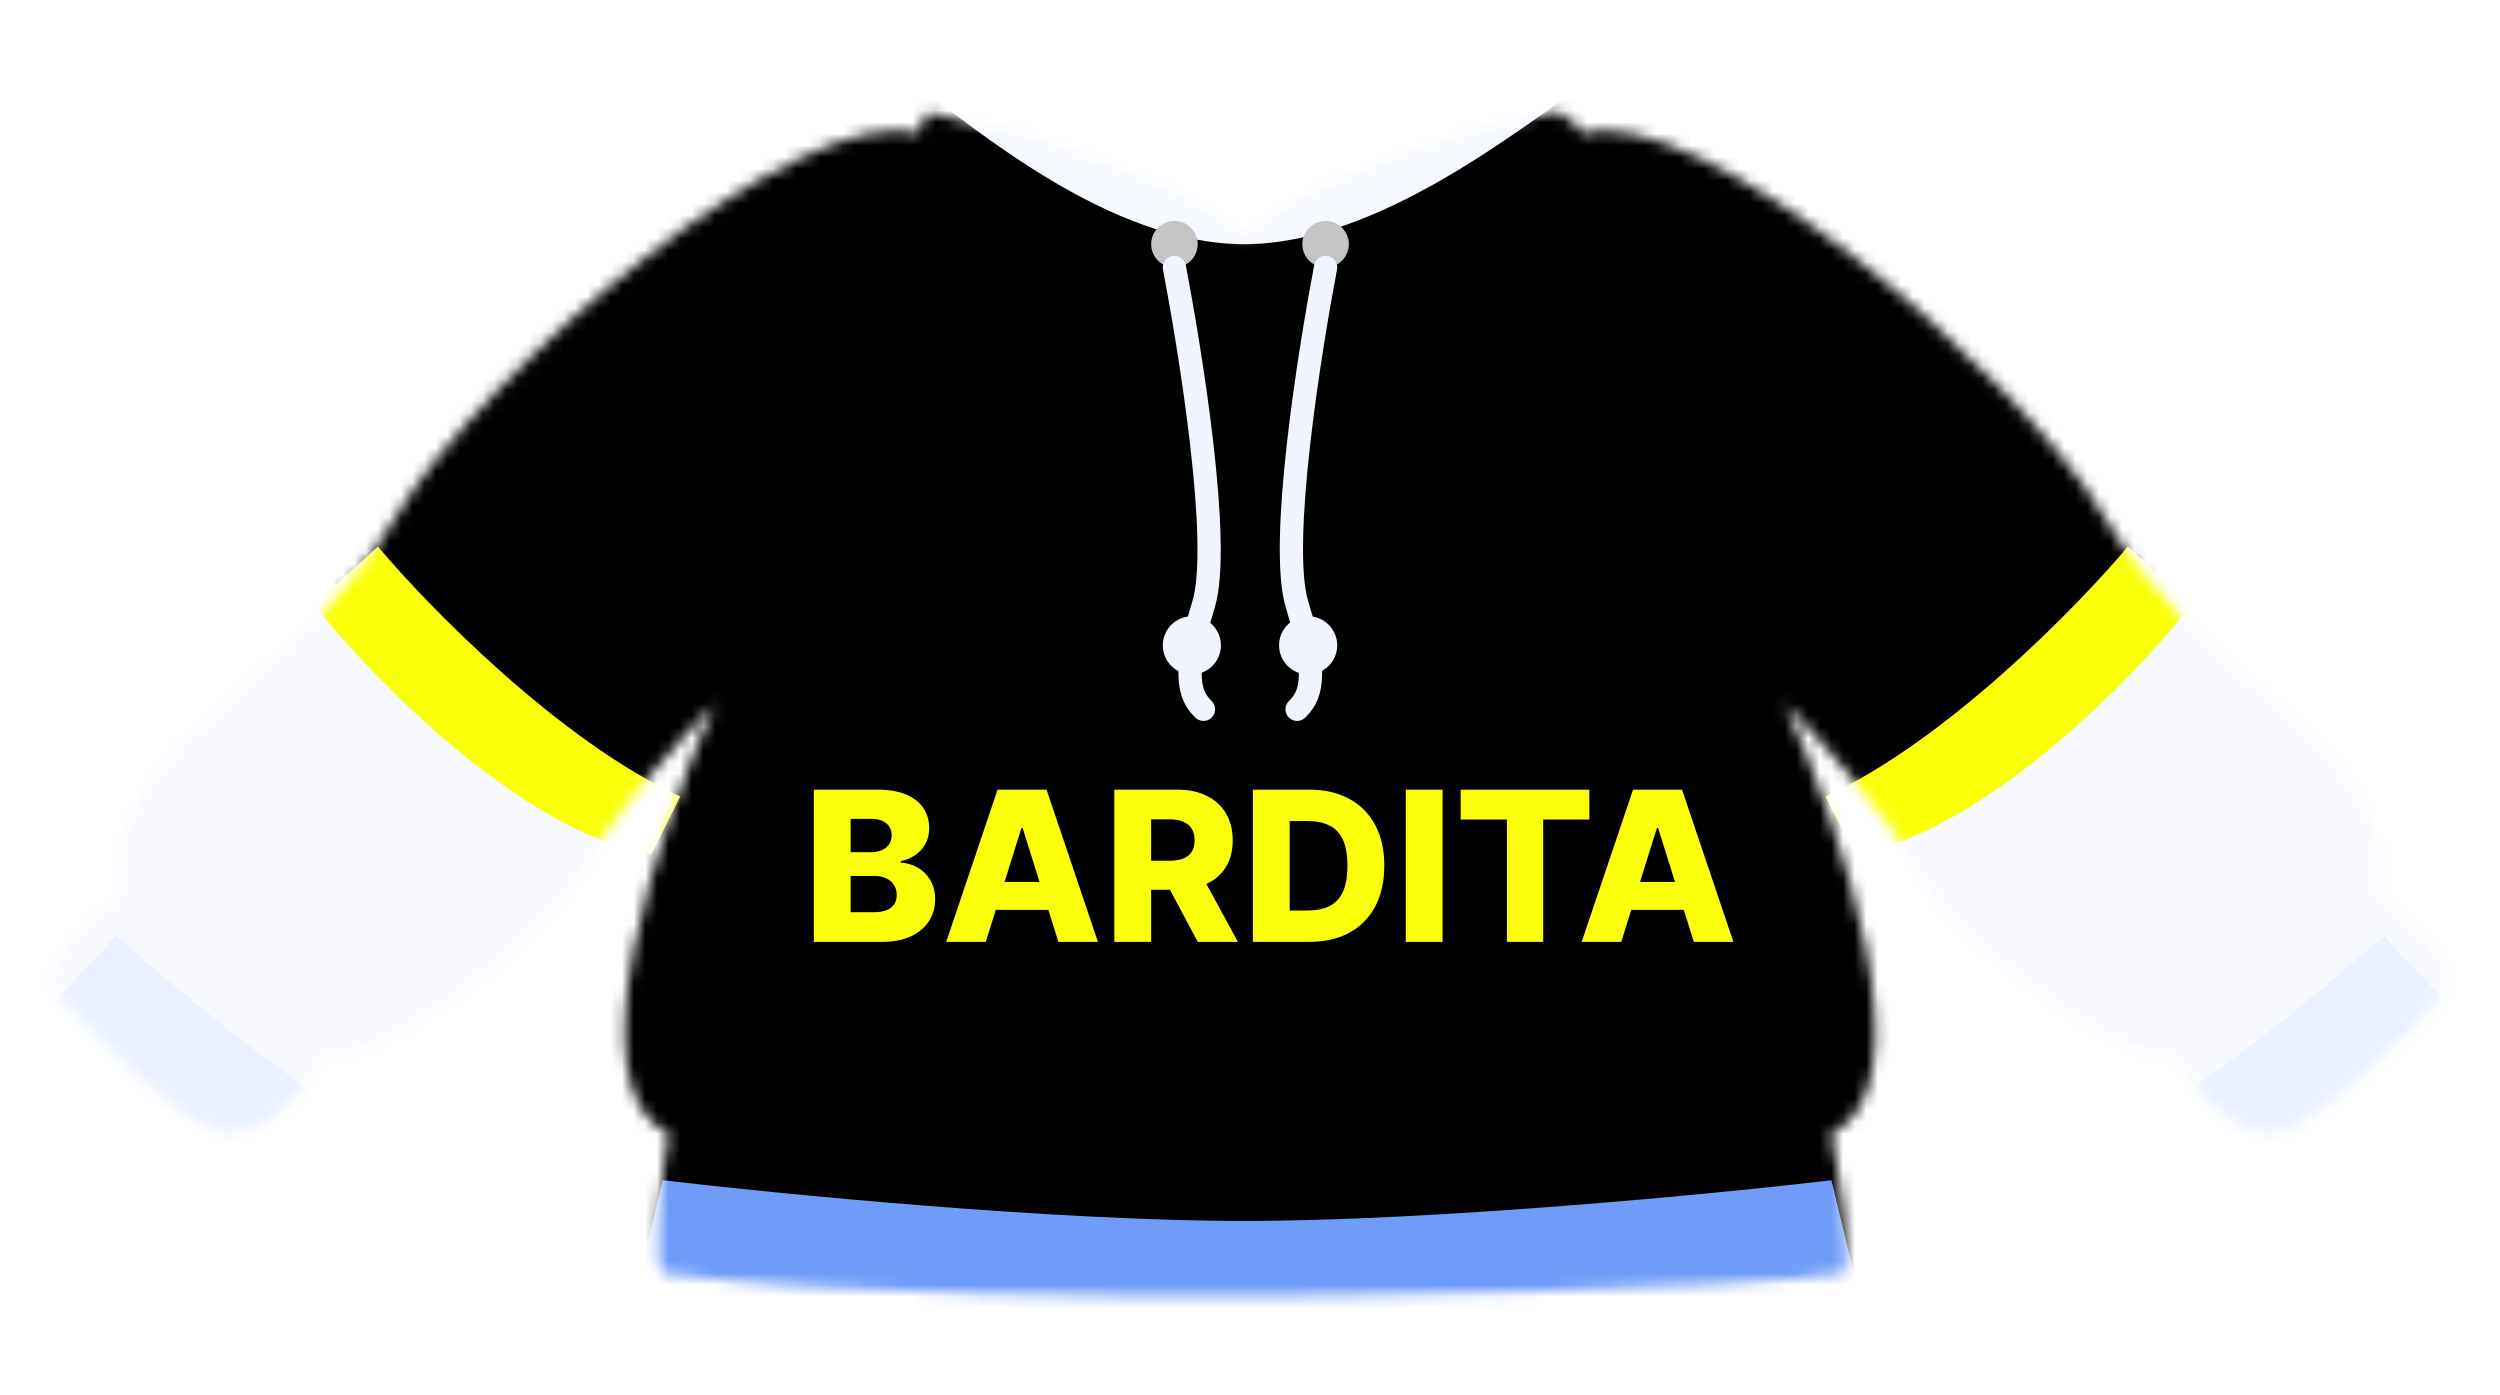 <svg width="215" height="120" viewBox="0 0 215 120" fill="none" xmlns="http://www.w3.org/2000/svg">
<mask id="mask0_123_868" style="mask-type:alpha" maskUnits="userSpaceOnUse" x="4" y="9" width="207" height="103">
<path fill-rule="evenodd" clip-rule="evenodd" d="M79.824 9.704C79.403 10.259 79.001 10.994 79.001 11.501C69.001 8.501 41.601 31.701 34.001 44.501C30.031 51.188 25.012 55.604 20.625 59.465C14.515 64.842 9.628 69.143 10.501 77.001C8.168 78.834 3.701 83.001 4.501 85.001C7.834 88.834 15.501 96.701 19.501 97.501C23.501 97.501 26.834 92.834 28.001 90.501C32.501 92.001 47.201 80.201 50.001 75.001C52.801 69.801 58.834 63.168 61.501 60.501C56.668 71.168 49.101 93.501 57.501 97.501C56.834 100.834 56.201 108.701 57.001 109.501C71.001 111.501 99.601 111.501 106.001 111.501C112.401 111.501 149.501 111.001 158.501 109.501C159.301 108.701 158.168 100.834 157.501 97.501C165.901 93.501 158.334 71.168 153.501 60.501C156.168 63.168 162.201 69.801 165.001 75.001C167.801 80.201 182.501 92.001 187.001 90.501C188.168 92.834 191.501 97.501 195.501 97.501C199.501 96.701 207.168 88.834 210.501 85.001C211.301 83.001 206.834 78.834 204.501 77.001C205.374 69.143 200.487 64.842 194.377 59.465C189.989 55.604 184.971 51.188 181.001 44.501C173.401 31.701 146.001 8.501 136.001 11.501C136.001 10.962 134.866 10.166 133.973 9.602C131.968 10.113 129.71 10.62 127.242 11.08C127.148 11.112 127.053 11.145 126.957 11.178C119.96 13.588 110.736 16.766 107.001 20.501C103.312 16.812 93.997 13.667 86.889 11.267C86.778 11.23 86.667 11.192 86.557 11.155C84.096 10.706 81.838 10.209 79.824 9.704Z" fill="black"/>
</mask>
<g mask="url(#mask0_123_868)">
<rect width="213" height="163" fill="#F7F9FF"/>
<path d="M56 69.501C44.8 67.501 32 54.334 27 48.001C37.667 32.334 62.6 2 77 6L107.5 17L138.5 6C152.9 2 177.833 32.334 188.5 48.001C183.5 54.334 170.7 67.501 159.5 69.501L166.5 96.501L157.5 119H58L49 96.501L56 69.501Z" fill="black"/>
<g filter="url(#filter0_i_123_868)">
<path d="M27 48L32.5 43C36.833 48.167 48.1 59.7 58.5 64.5L56 69.5C44.8 67.5 32 54.333 27 48Z" fill="#FAFF08"/>
</g>
<g filter="url(#filter1_i_123_868)">
<path d="M188.5 48L183 43C178.667 48.167 167.4 59.7 157 64.5L159.5 69.5C170.7 67.5 183.5 54.333 188.5 48Z" fill="#FAFF08"/>
</g>
<g filter="url(#filter2_i_123_868)">
<path d="M107 25C95.4 25 83.667 14.848 79 11.5V10.182L80 9H134L137 10.182L136 11.5C130.833 14.848 118.6 25 107 25Z" fill="#F5F8FF"/>
</g>
<g filter="url(#filter3_i_123_868)">
<path d="M107 101C90.6 101 66.833 98.667 57 97.5L53.5 112H161L157.5 97.5C147.667 98.667 123.4 101 107 101Z" fill="#6E9CF8"/>
</g>
<circle cx="101" cy="21" r="2" fill="#C4C4C4"/>
<g style="mix-blend-mode:multiply" filter="url(#filter4_i_123_868)">
<path d="M213 85L205 76.5C200.333 80.667 189.2 89.8 186 91L193 102.5L213 85Z" fill="#E9F0FF"/>
</g>
<g style="mix-blend-mode:multiply" filter="url(#filter5_i_123_868)">
<path d="M2 85L10 76.5C14.667 80.667 25.8 89.8 29 91L22 102.5L2 85Z" fill="#E9F0FF"/>
</g>
<circle cx="114" cy="21" r="2" fill="#C4C4C4"/>
<g filter="url(#filter6_d_123_868)">
<path d="M101 21C102.333 28 105.1 44.8 103.5 50C101.5 56.5 102.5 58 103.5 59" stroke="#F0F4FF" stroke-width="2" stroke-linecap="round" stroke-linejoin="round"/>
</g>
<g filter="url(#filter7_d_123_868)">
<path d="M114 21C112.667 28 109.95 44.8 111.55 50C113.55 56.5 112.55 58 111.55 59" stroke="#F0F4FF" stroke-width="2" stroke-linecap="round" stroke-linejoin="round"/>
</g>
<circle cx="112.5" cy="55.5" r="2.5" fill="#F0F4FF"/>
<circle cx="102.5" cy="55.5" r="2.5" fill="#F0F4FF"/>
</g>
<path d="M69.991 81V67.909H75.45C76.43 67.909 77.25 68.048 77.91 68.325C78.575 68.602 79.074 68.989 79.406 69.488C79.743 69.987 79.911 70.564 79.911 71.22C79.911 71.719 79.807 72.164 79.598 72.556C79.389 72.944 79.102 73.266 78.735 73.521C78.369 73.777 77.945 73.956 77.463 74.058V74.186C77.992 74.212 78.479 74.354 78.927 74.614C79.379 74.874 79.741 75.237 80.013 75.701C80.286 76.161 80.423 76.707 80.423 77.337C80.423 78.04 80.244 78.669 79.886 79.223C79.528 79.773 79.01 80.207 78.332 80.527C77.655 80.842 76.832 81 75.865 81H69.991ZM73.155 78.45H75.111C75.797 78.45 76.302 78.32 76.626 78.06C76.954 77.8 77.118 77.438 77.118 76.973C77.118 76.636 77.039 76.347 76.881 76.104C76.724 75.856 76.5 75.667 76.21 75.535C75.921 75.398 75.573 75.33 75.168 75.33H73.155V78.45ZM73.155 73.291H74.906C75.251 73.291 75.558 73.234 75.827 73.119C76.095 73.004 76.304 72.837 76.453 72.62C76.606 72.403 76.683 72.141 76.683 71.834C76.683 71.395 76.528 71.05 76.217 70.798C75.906 70.547 75.486 70.421 74.957 70.421H73.155V73.291ZM84.776 81H81.375L85.792 67.909H90.004L94.421 81H91.021L87.946 71.207H87.844L84.776 81ZM84.322 75.848H91.43V78.251H84.322V75.848ZM95.831 81V67.909H101.238C102.218 67.909 103.064 68.086 103.776 68.44C104.492 68.789 105.044 69.292 105.431 69.948C105.819 70.6 106.013 71.374 106.013 72.269C106.013 73.176 105.815 73.947 105.419 74.582C105.022 75.213 104.46 75.695 103.731 76.027C103.002 76.355 102.14 76.519 101.142 76.519H97.723V74.026H100.554C101.032 74.026 101.43 73.965 101.75 73.841C102.074 73.713 102.319 73.521 102.485 73.266C102.651 73.006 102.734 72.673 102.734 72.269C102.734 71.864 102.651 71.529 102.485 71.265C102.319 70.996 102.074 70.796 101.75 70.664C101.426 70.528 101.027 70.46 100.554 70.46H98.995V81H95.831ZM103.201 75.017L106.461 81H103.009L99.813 75.017H103.201ZM112.587 81H107.749V67.909H112.581C113.915 67.909 115.063 68.171 116.026 68.695C116.994 69.215 117.739 69.965 118.263 70.945C118.788 71.921 119.05 73.089 119.05 74.448C119.05 75.812 118.788 76.984 118.263 77.964C117.744 78.944 117 79.696 116.033 80.22C115.065 80.74 113.917 81 112.587 81ZM110.913 78.303H112.466C113.199 78.303 113.819 78.179 114.326 77.932C114.837 77.68 115.223 77.273 115.483 76.711C115.747 76.144 115.879 75.39 115.879 74.448C115.879 73.506 115.747 72.756 115.483 72.198C115.219 71.636 114.829 71.231 114.313 70.984C113.802 70.732 113.171 70.606 112.421 70.606H110.913V78.303ZM124.061 67.909V81H120.897V67.909H124.061ZM125.619 70.479V67.909H136.684V70.479H132.714V81H129.595V70.479H125.619ZM139.426 81H136.025L140.442 67.909H144.655L149.072 81H145.671L142.596 71.207H142.494L139.426 81ZM138.972 75.848H146.08V78.251H138.972V75.848Z" fill="#FAFF09"/>
<defs>
<filter id="filter0_i_123_868" x="27" y="43" width="31.5" height="30.5" filterUnits="userSpaceOnUse" color-interpolation-filters="sRGB">
<feFlood flood-opacity="0" result="BackgroundImageFix"/>
<feBlend mode="normal" in="SourceGraphic" in2="BackgroundImageFix" result="shape"/>
<feColorMatrix in="SourceAlpha" type="matrix" values="0 0 0 0 0 0 0 0 0 0 0 0 0 0 0 0 0 0 127 0" result="hardAlpha"/>
<feOffset dy="4"/>
<feGaussianBlur stdDeviation="2"/>
<feComposite in2="hardAlpha" operator="arithmetic" k2="-1" k3="1"/>
<feColorMatrix type="matrix" values="0 0 0 0 0.409 0 0 0 0 0.596 0 0 0 0 0.971 0 0 0 1 0"/>
<feBlend mode="normal" in2="shape" result="effect1_innerShadow_123_868"/>
</filter>
<filter id="filter1_i_123_868" x="157" y="43" width="31.5" height="30.5" filterUnits="userSpaceOnUse" color-interpolation-filters="sRGB">
<feFlood flood-opacity="0" result="BackgroundImageFix"/>
<feBlend mode="normal" in="SourceGraphic" in2="BackgroundImageFix" result="shape"/>
<feColorMatrix in="SourceAlpha" type="matrix" values="0 0 0 0 0 0 0 0 0 0 0 0 0 0 0 0 0 0 127 0" result="hardAlpha"/>
<feOffset dy="4"/>
<feGaussianBlur stdDeviation="2"/>
<feComposite in2="hardAlpha" operator="arithmetic" k2="-1" k3="1"/>
<feColorMatrix type="matrix" values="0 0 0 0 0.409 0 0 0 0 0.596 0 0 0 0 0.971 0 0 0 1 0"/>
<feBlend mode="normal" in2="shape" result="effect1_innerShadow_123_868"/>
</filter>
<filter id="filter2_i_123_868" x="79" y="5" width="58" height="20" filterUnits="userSpaceOnUse" color-interpolation-filters="sRGB">
<feFlood flood-opacity="0" result="BackgroundImageFix"/>
<feBlend mode="normal" in="SourceGraphic" in2="BackgroundImageFix" result="shape"/>
<feColorMatrix in="SourceAlpha" type="matrix" values="0 0 0 0 0 0 0 0 0 0 0 0 0 0 0 0 0 0 127 0" result="hardAlpha"/>
<feOffset dy="-4"/>
<feGaussianBlur stdDeviation="2"/>
<feComposite in2="hardAlpha" operator="arithmetic" k2="-1" k3="1"/>
<feColorMatrix type="matrix" values="0 0 0 0 0.842 0 0 0 0 0.892 0 0 0 0 1 0 0 0 1 0"/>
<feBlend mode="normal" in2="shape" result="effect1_innerShadow_123_868"/>
</filter>
<filter id="filter3_i_123_868" x="53.5" y="97.5" width="107.5" height="18.5" filterUnits="userSpaceOnUse" color-interpolation-filters="sRGB">
<feFlood flood-opacity="0" result="BackgroundImageFix"/>
<feBlend mode="normal" in="SourceGraphic" in2="BackgroundImageFix" result="shape"/>
<feColorMatrix in="SourceAlpha" type="matrix" values="0 0 0 0 0 0 0 0 0 0 0 0 0 0 0 0 0 0 127 0" result="hardAlpha"/>
<feOffset dy="4"/>
<feGaussianBlur stdDeviation="2"/>
<feComposite in2="hardAlpha" operator="arithmetic" k2="-1" k3="1"/>
<feColorMatrix type="matrix" values="0 0 0 0 0.409 0 0 0 0 0.596 0 0 0 0 0.971 0 0 0 1 0"/>
<feBlend mode="normal" in2="shape" result="effect1_innerShadow_123_868"/>
</filter>
<filter id="filter4_i_123_868" x="186" y="76.5" width="27" height="30" filterUnits="userSpaceOnUse" color-interpolation-filters="sRGB">
<feFlood flood-opacity="0" result="BackgroundImageFix"/>
<feBlend mode="normal" in="SourceGraphic" in2="BackgroundImageFix" result="shape"/>
<feColorMatrix in="SourceAlpha" type="matrix" values="0 0 0 0 0 0 0 0 0 0 0 0 0 0 0 0 0 0 127 0" result="hardAlpha"/>
<feOffset dy="4"/>
<feGaussianBlur stdDeviation="2"/>
<feComposite in2="hardAlpha" operator="arithmetic" k2="-1" k3="1"/>
<feColorMatrix type="matrix" values="0 0 0 0 0.942 0 0 0 0 0.961 0 0 0 0 1 0 0 0 1 0"/>
<feBlend mode="normal" in2="shape" result="effect1_innerShadow_123_868"/>
</filter>
<filter id="filter5_i_123_868" x="2" y="76.5" width="27" height="30" filterUnits="userSpaceOnUse" color-interpolation-filters="sRGB">
<feFlood flood-opacity="0" result="BackgroundImageFix"/>
<feBlend mode="normal" in="SourceGraphic" in2="BackgroundImageFix" result="shape"/>
<feColorMatrix in="SourceAlpha" type="matrix" values="0 0 0 0 0 0 0 0 0 0 0 0 0 0 0 0 0 0 127 0" result="hardAlpha"/>
<feOffset dy="4"/>
<feGaussianBlur stdDeviation="2"/>
<feComposite in2="hardAlpha" operator="arithmetic" k2="-1" k3="1"/>
<feColorMatrix type="matrix" values="0 0 0 0 0.942 0 0 0 0 0.961 0 0 0 0 1 0 0 0 1 0"/>
<feBlend mode="normal" in2="shape" result="effect1_innerShadow_123_868"/>
</filter>
<filter id="filter6_d_123_868" x="98" y="20" width="8.984" height="44" filterUnits="userSpaceOnUse" color-interpolation-filters="sRGB">
<feFlood flood-opacity="0" result="BackgroundImageFix"/>
<feColorMatrix in="SourceAlpha" type="matrix" values="0 0 0 0 0 0 0 0 0 0 0 0 0 0 0 0 0 0 127 0" result="hardAlpha"/>
<feOffset dy="2"/>
<feGaussianBlur stdDeviation="1"/>
<feColorMatrix type="matrix" values="0 0 0 0 0.479 0 0 0 0 0.647 0 0 0 0 0.983 0 0 0 1 0"/>
<feBlend mode="normal" in2="BackgroundImageFix" result="effect1_dropShadow_123_868"/>
<feBlend mode="normal" in="SourceGraphic" in2="effect1_dropShadow_123_868" result="shape"/>
</filter>
<filter id="filter7_d_123_868" x="108.061" y="20" width="8.939" height="44" filterUnits="userSpaceOnUse" color-interpolation-filters="sRGB">
<feFlood flood-opacity="0" result="BackgroundImageFix"/>
<feColorMatrix in="SourceAlpha" type="matrix" values="0 0 0 0 0 0 0 0 0 0 0 0 0 0 0 0 0 0 127 0" result="hardAlpha"/>
<feOffset dy="2"/>
<feGaussianBlur stdDeviation="1"/>
<feColorMatrix type="matrix" values="0 0 0 0 0.479 0 0 0 0 0.647 0 0 0 0 0.983 0 0 0 1 0"/>
<feBlend mode="normal" in2="BackgroundImageFix" result="effect1_dropShadow_123_868"/>
<feBlend mode="normal" in="SourceGraphic" in2="effect1_dropShadow_123_868" result="shape"/>
</filter>
</defs>
</svg>
